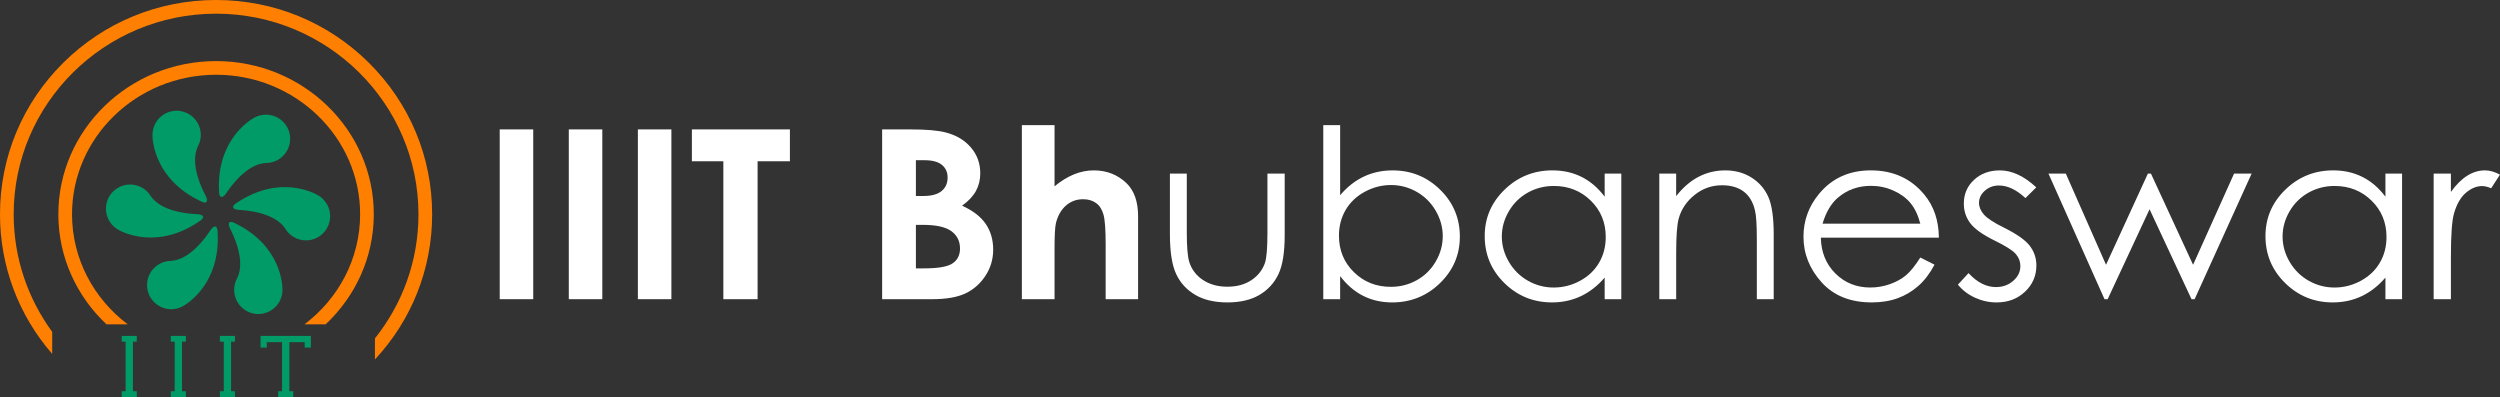 <?xml version="1.0" encoding="utf-8"?>
<!-- Generator: Adobe Illustrator 24.3.0, SVG Export Plug-In . SVG Version: 6.00 Build 0)  -->
<svg version="1.1" id="Layer_4" xmlns="http://www.w3.org/2000/svg" xmlns:xlink="http://www.w3.org/1999/xlink" x="0px" y="0px"
	 viewBox="0 0 2742.12 435.98" enable-background="new 0 0 2742.12 435.98" xml:space="preserve">
<rect x="0" y="0" width="2742.12" height="435.98" fill="#333333" stroke="none"/>
<g>
	<path fill="#FF7F00" d="M237,67c-95.39,0-173,75.36-173,168c0,47.35,20.27,90.19,52.84,120.75h23.24
		C102.93,327.73,79,284.02,79,235c0-84.36,70.88-153,158-153s158,68.64,158,153c0,49.02-23.93,92.73-61.08,120.75h23.24
		C389.73,325.19,410,282.35,410,235C410,142.36,332.39,67,237,67z"/>
	<path fill="#FF7F00" d="M411.25,394.28C451.79,350.77,474,294.58,474,235c0-62.78-24.66-121.81-69.44-166.19
		C359.8,24.44,300.29,0,237,0S114.2,24.44,69.44,68.81C24.66,113.19,0,172.22,0,235c0,56.83,20.21,110.58,57.25,153.18v-24.21
		C30.68,327.71,15,283.13,15,235c0-121.31,99.59-220,222-220s222,98.69,222,220c0,51.37-17.86,98.68-47.75,136.16V394.28z"/>
	<g>
		<g>
			<path fill="#009B66" d="M291.75,178.75c14.64,0,26.5-11.86,26.5-26.5s-11.86-26.5-26.5-26.5c-4.44,0-8.62,1.1-12.3,3.03
				c0,0-0.04,0.02-0.12,0.06c-0.11,0.06-0.22,0.12-0.33,0.18c-4.5,2.45-41.57,24.37-38.76,80.74c0,8,4,8,8,2
				S270.25,179.75,291.75,178.75z"/>
			<path fill="#009B66" d="M358.39,223.6c-2.27-3.81-5.35-6.85-8.89-9.02c0,0-0.04-0.02-0.11-0.07c-0.11-0.07-0.21-0.13-0.32-0.19
				c-4.41-2.61-42.21-23.25-89.2,8.01c-6.87,4.09-4.83,7.53,2.37,7.9c7.2,0.37,38.75,2.53,50.61,20.49
				c7.49,12.57,23.75,16.7,36.33,9.21S365.88,236.17,358.39,223.6z"/>
			<path fill="#009B66" d="M258.12,244.98c-6.99-3.89-8.94-0.39-5.64,6.02s17.28,34.78,7.7,54.05
				c-7.11,12.79-2.51,28.93,10.28,36.04c12.79,7.11,28.93,2.51,36.04-10.28c2.16-3.88,3.23-8.07,3.33-12.22c0,0,0-0.05,0-0.13
				c0-0.13,0.01-0.25,0.01-0.38C309.9,312.97,308.76,269.91,258.12,244.98z"/>
			<path fill="#009B66" d="M230.67,252.71c-3.94,6.04-21.67,32.23-43.15,33.45c-14.63,0.15-26.38,12.14-26.22,26.77
				c0.15,14.63,12.14,26.38,26.77,26.22c4.44-0.05,8.61-1.19,12.26-3.15c0,0,0.04-0.02,0.11-0.06c0.11-0.06,0.22-0.12,0.33-0.18
				c4.47-2.49,41.32-24.8,37.91-81.14C238.61,246.62,234.61,246.67,230.67,252.71z"/>
			<path fill="#009B66" d="M218.65,242.77c6.82-4.18,4.73-7.59-2.47-7.87c-7.21-0.28-38.78-2.04-50.87-19.85
				c-7.65-12.48-23.96-16.4-36.44-8.75c-12.48,7.65-16.4,23.96-8.75,36.44c2.32,3.79,5.44,6.78,9.01,8.9c0,0,0.04,0.02,0.11,0.07
				c0.11,0.06,0.22,0.13,0.32,0.19C133.99,254.47,172.06,274.63,218.65,242.77z"/>
			<path fill="#009B66" d="M219.92,220.59c7.04,3.79,8.94,0.27,5.56-6.09s-17.74-34.55-8.42-53.95c6.94-12.88,2.12-28.96-10.76-35.9
				s-28.96-2.12-35.9,10.76c-2.11,3.91-3.12,8.11-3.17,12.26c0,0,0,0.05,0,0.13c0,0.13,0,0.25,0,0.38
				C167.25,153.3,168.96,196.33,219.92,220.59z"/>
		</g>
	</g>
	<g>
		<polygon fill="#009B66" points="133.52,435.43 133.52,429.13 137.77,429.13 137.77,374.74 133.52,374.74 133.52,368.44 
			150.04,368.44 150.04,374.74 145.79,374.74 145.79,429.13 150.04,429.13 150.04,435.43 		"/>
		<path fill="#009B66" d="M144.8,373.74v56.39h4.25v4.3h-14.52v-4.3h4.25v-56.39h-4.25v-4.3h14.52v4.3H144.8z"/>
		<polygon fill="#009B66" points="187.36,435.43 187.36,429.13 191.61,429.13 191.61,374.74 187.36,374.74 187.36,368.44 
			203.88,368.44 203.88,374.74 199.63,374.74 199.63,429.13 203.88,429.13 203.88,435.43 		"/>
		<path fill="#009B66" d="M198.63,373.74v56.39h4.25v4.3h-14.52v-4.3h4.25v-56.39h-4.25v-4.3h14.52v4.3H198.63z"/>
		<polygon fill="#009B66" points="241.2,435.43 241.2,429.13 245.45,429.13 245.45,374.74 241.2,374.74 241.2,368.44 257.72,368.44 
			257.72,374.74 253.47,374.74 253.47,429.13 257.72,429.13 257.72,435.43 		"/>
		<path fill="#009B66" d="M252.47,373.74v56.39h4.25v4.3H242.2v-4.3h4.25v-56.39h-4.25v-4.3h14.52v4.3H252.47z"/>
		<polygon fill="#009B66" points="305.14,435.43 305.14,429.13 309.38,429.13 309.38,375.31 292.63,375.31 292.63,381.24 
			285.82,381.24 285.82,368.44 340.98,368.44 340.98,381.24 334.16,381.24 334.16,375.31 317.41,375.31 317.41,429.13 
			321.65,429.13 321.65,435.43 		"/>
		<path fill="#009B66" d="M310.38,374.31h-18.75v5.93h-4.82v-10.8h53.16v10.8h-4.82v-5.93h-18.75v55.82h4.25v4.3h-14.52v-4.3h4.25
			V374.31z"/>
	</g>
</g>
<g>
	<path fill="#ffffff" d="M548.11,141.94h36.76v186.22h-36.76V141.94z"/>
	<path fill="#ffffff" d="M623.88,141.94h36.76v186.22h-36.76V141.94z"/>
	<path fill="#ffffff" d="M699.65,141.94h36.76v186.22h-36.76V141.94z"/>
	<path fill="#ffffff" d="M758.9,141.94h107.51v34.94h-35.44v151.28h-37.56V176.88H758.9V141.94z"/>
	<path fill="#ffffff" d="M967.57,328.16V141.94h30.58c17.74,0,30.72,1.1,38.93,3.29c11.65,2.96,20.92,8.44,27.8,16.46
		c6.88,8.02,10.33,17.47,10.33,28.36c0,7.09-1.57,13.53-4.69,19.31c-3.13,5.78-8.22,11.2-15.27,16.27
		c11.81,5.32,20.45,11.96,25.92,19.94c5.47,7.98,8.2,17.41,8.2,28.29c0,10.47-2.82,20-8.47,28.61s-12.93,15.04-21.84,19.31
		c-8.91,4.26-21.23,6.39-36.93,6.39H967.57z M1004.6,175.74v39.24h8.1c9.03,0,15.73-1.81,20.11-5.44c4.38-3.63,6.57-8.56,6.57-14.81
		c0-5.82-2.08-10.44-6.24-13.86c-4.16-3.42-10.49-5.13-18.98-5.13H1004.6z M1004.6,246.63v47.73h9.28c15.38,0,25.75-1.86,31.09-5.57
		c5.35-3.71,8.02-9.12,8.02-16.2c0-8.02-3.14-14.35-9.42-18.99c-6.28-4.64-16.71-6.96-31.29-6.96H1004.6z"/>
	<path fill="#ffffff" d="M1120.83,137.25h35.84v67.09c7.05-5.82,14.15-10.19,21.29-13.1c7.14-2.91,14.37-4.37,21.69-4.37
		c14.28,0,26.32,4.73,36.1,14.18c8.37,8.19,12.56,20.21,12.56,36.08v91.02h-35.57v-60.38c0-15.95-0.79-26.75-2.38-32.41
		c-1.59-5.65-4.3-9.88-8.13-12.66c-3.83-2.78-8.58-4.18-14.22-4.18c-7.32,0-13.6,2.32-18.84,6.96c-5.25,4.64-8.88,10.97-10.91,18.99
		c-1.06,4.14-1.59,13.59-1.59,28.36v55.32h-35.84V137.25z"/>
	<path fill="#ffffff" d="M1283.22,190.42h18.51v64.31c0,15.7,0.88,26.5,2.65,32.41c2.65,8.44,7.7,15.11,15.16,20
		c7.46,4.9,16.35,7.34,26.69,7.34c10.33,0,19.09-2.38,26.29-7.15c7.2-4.77,12.16-11.03,14.9-18.8c1.85-5.32,2.78-16.58,2.78-33.8
		v-64.31h18.91v67.6c0,18.99-2.31,33.29-6.94,42.92c-4.63,9.62-11.59,17.15-20.89,22.6c-9.3,5.44-20.96,8.17-34.98,8.17
		c-14.02,0-25.72-2.72-35.11-8.17c-9.39-5.44-16.4-13.04-21.03-22.79c-4.63-9.75-6.94-24.41-6.94-43.99V190.42z"/>
	<path fill="#ffffff" d="M1451.43,328.16v-190.9h18.51v76.84c7.75-9.11,16.42-15.93,26.02-20.44c9.6-4.51,20.12-6.77,31.57-6.77
		c20.34,0,37.71,7.07,52.11,21.2c14.4,14.14,21.6,31.29,21.6,51.46c0,19.92-7.27,36.92-21.8,51.02
		c-14.53,14.1-32.01,21.14-52.44,21.14c-11.71,0-22.33-2.41-31.84-7.22c-9.51-4.81-17.92-12.03-25.23-21.65v25.32H1451.43z
		 M1525.48,314.61c10.29,0,19.79-2.42,28.5-7.28c8.71-4.85,15.63-11.67,20.78-20.45c5.14-8.78,7.72-18.06,7.72-27.85
		c0-9.79-2.6-19.12-7.78-27.98c-5.19-8.86-12.16-15.76-20.91-20.7c-8.75-4.94-18.1-7.41-28.03-7.41c-10.12,0-19.72,2.47-28.83,7.41
		s-16.1,11.58-20.98,19.94c-4.88,8.36-7.32,17.77-7.32,28.23c0,15.95,5.47,29.29,16.42,40
		C1496,309.25,1509.47,314.61,1525.48,314.61z"/>
	<path fill="#ffffff" d="M1778.32,190.42v137.73h-18.25v-23.67c-7.76,9.03-16.46,15.82-26.12,20.38
		c-9.65,4.56-20.21,6.84-31.67,6.84c-20.36,0-37.75-7.07-52.17-21.21c-14.41-14.13-21.62-31.33-21.62-51.59
		c0-19.83,7.27-36.79,21.82-50.89c14.55-14.09,32.04-21.14,52.5-21.14c11.81,0,22.5,2.41,32.07,7.22
		c9.56,4.81,17.96,12.03,25.19,21.65v-25.32H1778.32z M1704.34,203.97c-10.3,0-19.81,2.43-28.53,7.27
		c-8.72,4.85-15.65,11.66-20.8,20.42c-5.15,8.77-7.73,18.04-7.73,27.82c0,9.7,2.6,18.97,7.79,27.82
		c5.2,8.85,12.17,15.74,20.94,20.67c8.76,4.93,18.16,7.4,28.2,7.4c10.13,0,19.72-2.44,28.79-7.33c9.07-4.89,16.05-11.51,20.93-19.85
		c4.89-8.34,7.33-17.75,7.33-28.2c0-15.93-5.48-29.25-16.45-39.96C1733.86,209.32,1720.36,203.97,1704.34,203.97z"/>
	<path fill="#ffffff" d="M1819.98,190.42h18.51v24.69c7.41-9.45,15.6-16.52,24.6-21.2s18.78-7.03,29.36-7.03
		c10.75,0,20.3,2.62,28.63,7.85c8.33,5.23,14.48,12.28,18.45,21.14c3.97,8.86,5.95,22.66,5.95,41.4v70.89h-18.51v-65.7
		c0-15.87-0.69-26.46-2.06-31.78c-2.14-9.11-6.26-15.97-12.34-20.57c-6.08-4.6-14.02-6.9-23.81-6.9c-11.2,0-21.23,3.54-30.09,10.63
		c-8.86,7.09-14.7,15.87-17.52,26.33c-1.76,6.84-2.64,19.33-2.64,37.47v50.51h-18.51V190.42z"/>
	<path fill="#ffffff" d="M2106.28,282.46l15.6,7.85c-5.12,9.62-11.03,17.39-17.74,23.29c-6.71,5.91-14.25,10.4-22.63,13.48
		c-8.38,3.08-17.87,4.62-28.46,4.62c-23.47,0-41.83-7.36-55.06-22.09c-13.24-14.73-19.85-31.37-19.85-49.94
		c0-17.47,5.6-33.04,16.81-46.71c14.21-17.38,33.22-26.08,57.05-26.08c24.53,0,44.12,8.9,58.77,26.71
		c10.41,12.58,15.71,28.27,15.88,47.09h-129.46c0.35,16,5.69,29.11,16.02,39.34c10.33,10.23,23.08,15.34,38.26,15.34
		c7.32,0,14.45-1.22,21.38-3.66c6.93-2.44,12.82-5.67,17.67-9.71S2100.63,291.45,2106.28,282.46z M2106.28,245.36
		c-2.47-9.45-6.07-17-10.79-22.66c-4.72-5.65-10.97-10.21-18.73-13.67c-7.77-3.46-15.93-5.19-24.49-5.19
		c-14.12,0-26.26,4.35-36.41,13.04c-7.42,6.33-13.02,15.82-16.81,28.48H2106.28z"/>
	<path fill="#ffffff" d="M2233.49,205.49l-11.9,11.77c-9.9-9.2-19.58-13.8-29.04-13.8c-6.01,0-11.16,1.9-15.45,5.7
		c-4.29,3.8-6.43,8.23-6.43,13.29c0,4.47,1.77,8.73,5.3,12.79c3.53,4.14,10.96,8.99,22.26,14.56c13.78,6.84,23.15,13.42,28.09,19.75
		c4.86,6.42,7.29,13.63,7.29,21.65c0,11.31-4.15,20.89-12.45,28.74c-8.3,7.85-18.67,11.77-31.12,11.77c-8.3,0-16.23-1.73-23.77-5.19
		c-7.55-3.46-13.8-8.23-18.74-14.3l11.64-12.66c9.46,10.21,19.48,15.32,30.09,15.32c7.42,0,13.74-2.28,18.95-6.84
		c5.21-4.56,7.82-9.92,7.82-16.08c0-5.06-1.72-9.58-5.17-13.55c-3.45-3.88-11.22-8.78-23.32-14.68
		c-12.99-6.41-21.82-12.74-26.5-18.99c-4.68-6.24-7.02-13.38-7.02-21.39c0-10.46,3.73-19.16,11.19-26.08
		c7.46-6.92,16.89-10.38,28.28-10.38C2206.73,186.88,2220.07,193.08,2233.49,205.49z"/>
	<path fill="#ffffff" d="M2246.85,190.42h19.04l44.1,100.01l45.91-100.01h3.36l46.22,100.01l44.95-100.01h19.25l-62.5,137.73h-3.43
		l-46-98.62l-45.98,98.62h-3.45L2246.85,190.42z"/>
	<path fill="#ffffff" d="M2634.7,190.42v137.73h-18.25v-23.67c-7.76,9.03-16.46,15.82-26.12,20.38c-9.65,4.56-20.21,6.84-31.67,6.84
		c-20.36,0-37.75-7.07-52.17-21.21c-14.41-14.13-21.62-31.33-21.62-51.59c0-19.83,7.27-36.79,21.82-50.89
		c14.55-14.09,32.04-21.14,52.5-21.14c11.81,0,22.5,2.41,32.07,7.22c9.56,4.81,17.96,12.03,25.19,21.65v-25.32H2634.7z
		 M2560.71,203.97c-10.3,0-19.81,2.43-28.53,7.27c-8.72,4.85-15.65,11.66-20.8,20.42c-5.15,8.77-7.73,18.04-7.73,27.82
		c0,9.7,2.6,18.97,7.79,27.82c5.2,8.85,12.17,15.74,20.94,20.67c8.76,4.93,18.16,7.4,28.2,7.4c10.13,0,19.72-2.44,28.79-7.33
		c9.07-4.89,16.05-11.51,20.93-19.85c4.89-8.34,7.33-17.75,7.33-28.2c0-15.93-5.48-29.25-16.45-39.96
		C2590.23,209.32,2576.74,203.97,2560.71,203.97z"/>
	<path fill="#ffffff" d="M2669.35,190.42h18.91v20.13c5.64-7.93,11.59-13.86,17.85-17.79c6.26-3.92,12.78-5.89,19.57-5.89
		c5.11,0,10.58,1.56,16.4,4.68l-9.65,14.94c-3.88-1.6-7.14-2.41-9.79-2.41c-6.17,0-12.12,2.43-17.85,7.28
		c-5.73,4.85-10.1,12.39-13.09,22.6c-2.29,7.85-3.44,23.72-3.44,47.6v46.59h-18.91V190.42z"/>
</g>
<g>
</g>
<g>
</g>
<g>
</g>
<g>
</g>
<g>
</g>
<g>
</g>
<g>
</g>
<g>
</g>
<g>
</g>
<g>
</g>
<g>
</g>
<g>
</g>
<g>
</g>
<g>
</g>
<g>
</g>
</svg>
